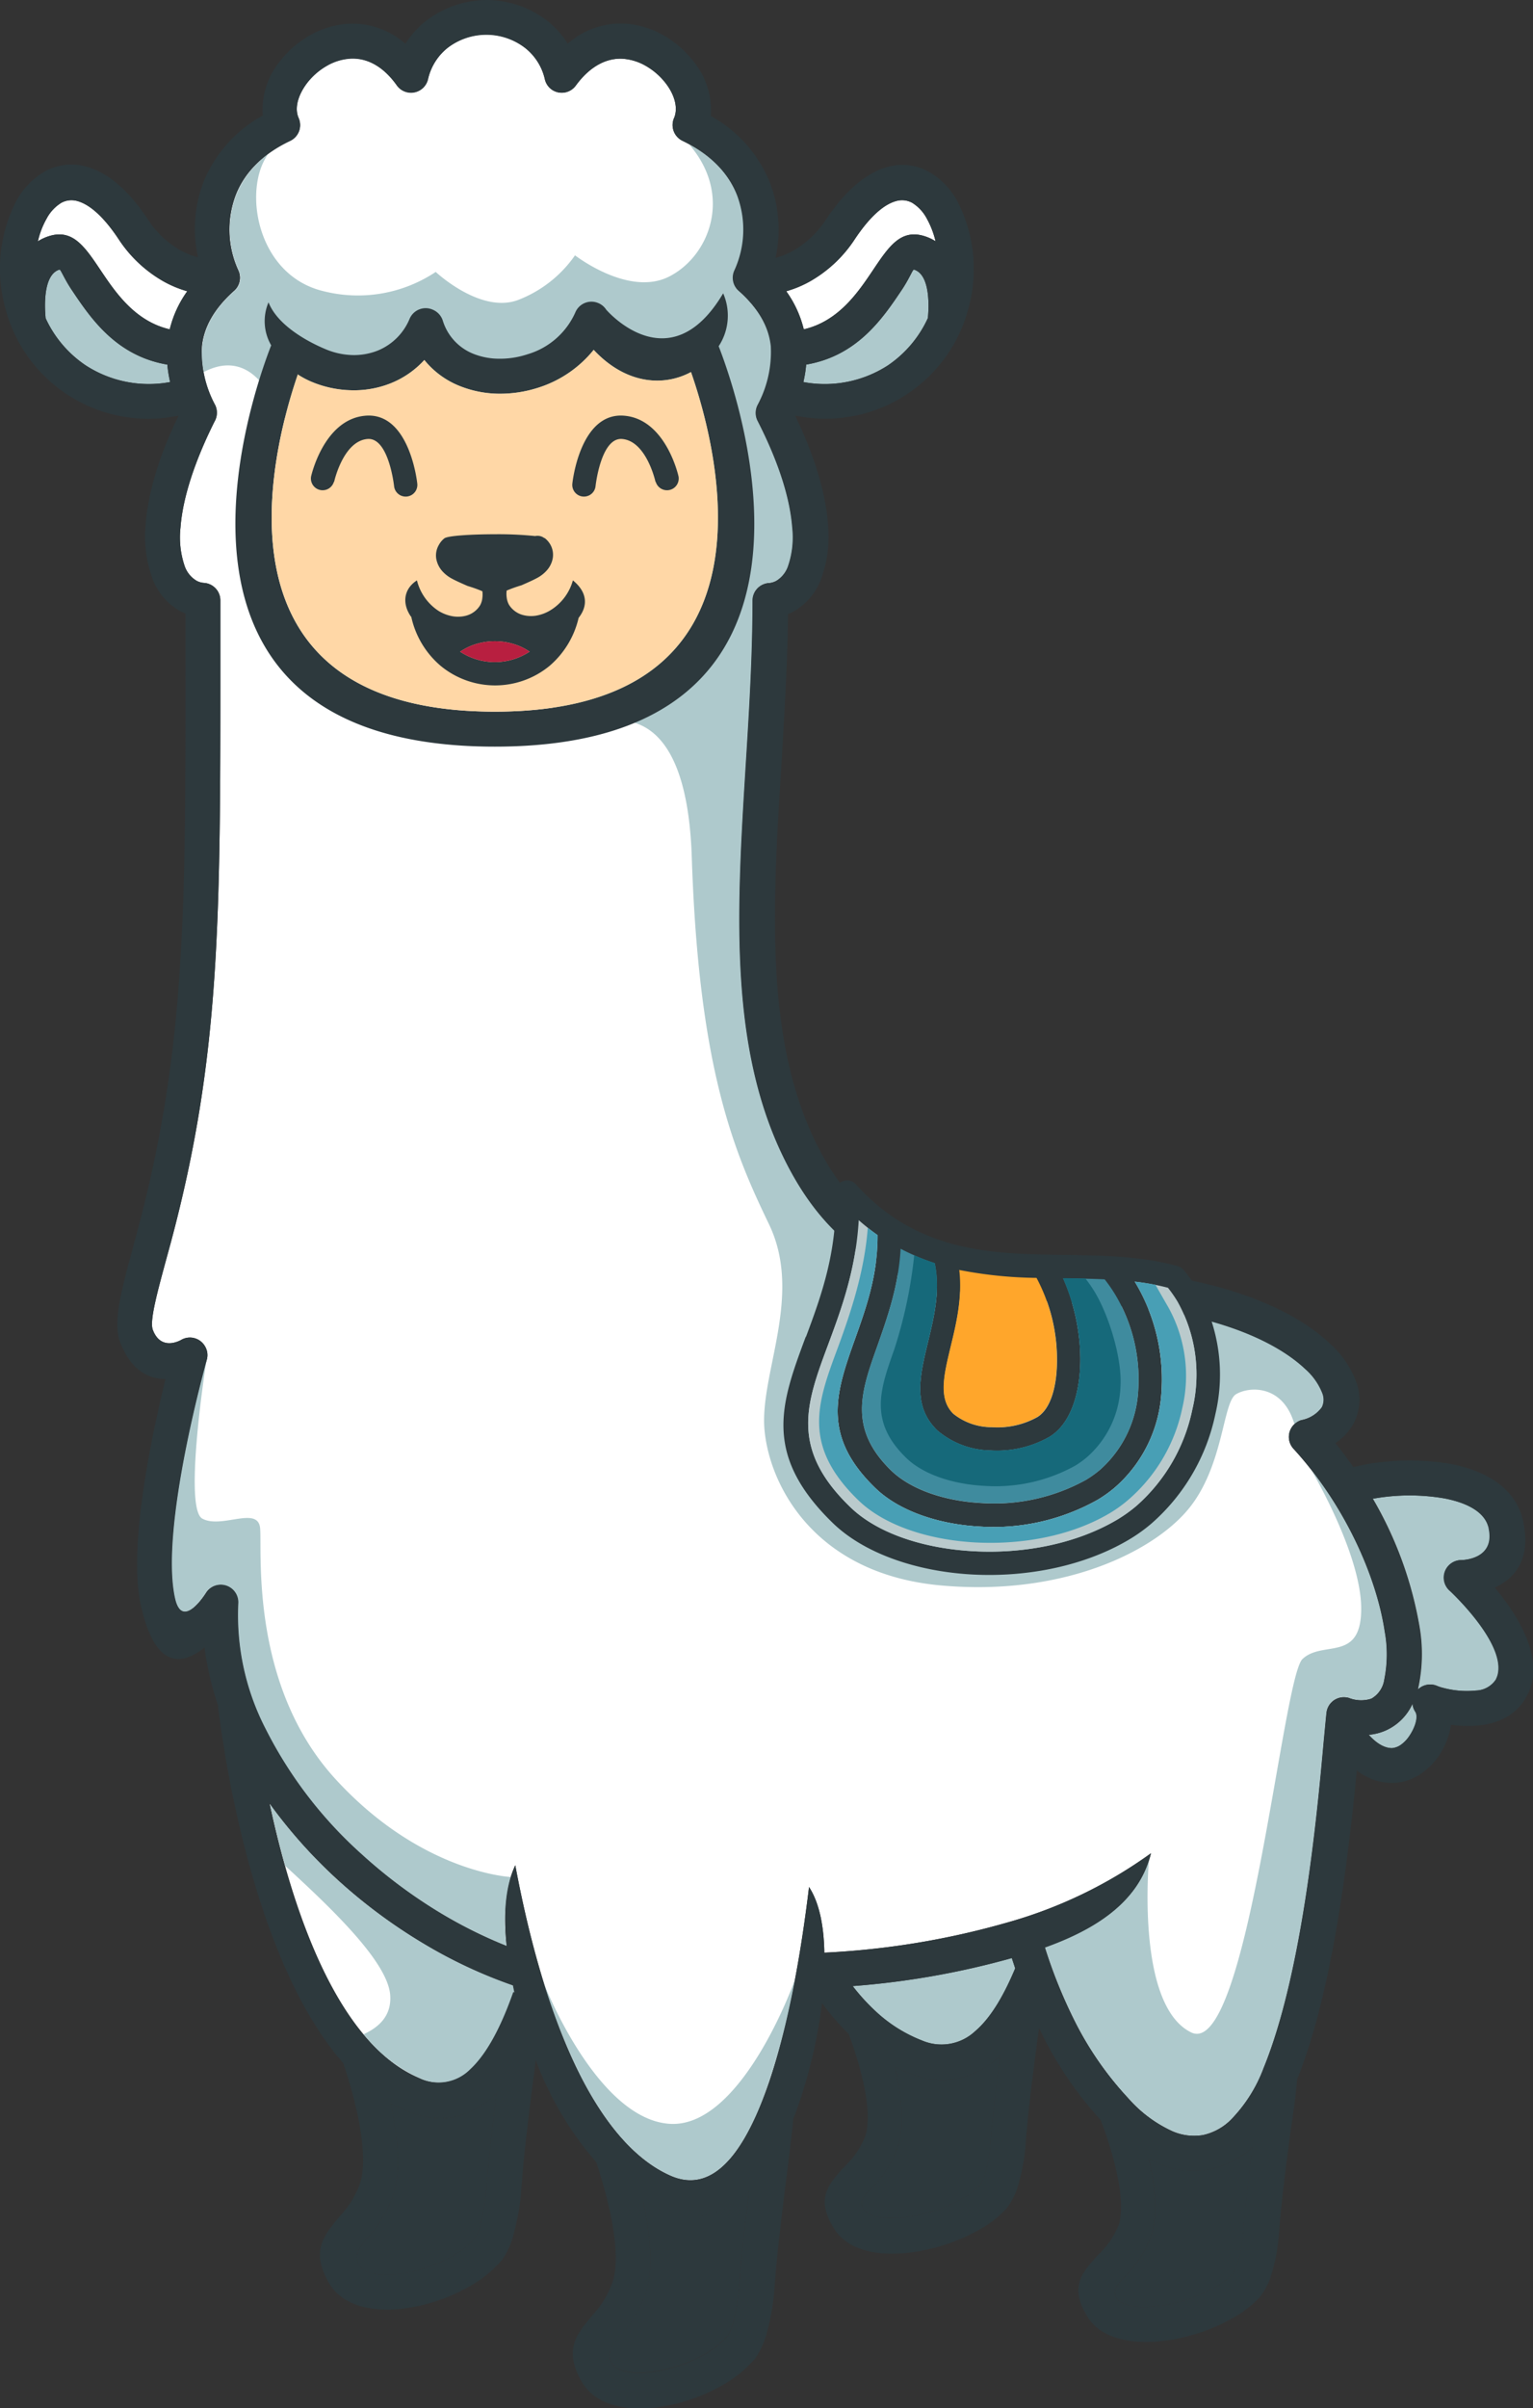 <svg xmlns="http://www.w3.org/2000/svg" viewBox="0 0 230.13 361.22"><rect x="0" y="0" width="230.13" height="361.22" fill="#333333" stroke="none"/><defs><style>.cls-1{fill:#fff;}.cls-2{fill:#aec9cc;}.cls-3{fill:#2d393d;}.cls-4{fill:#ffd7a6;}.cls-5{fill:#b81f40;}.cls-6{fill:#3f8b9e;}.cls-7{fill:#16697a;}.cls-8{fill:#ffa62b;}.cls-9{fill:#bacacc;}.cls-10{fill:#489fb5;}</style></defs><title>Element 3</title><g id="Ebene_2" data-name="Ebene 2"><g id="Original"><g id="Schattierung"><g id="Weiß"><path class="cls-1" d="M77.35,279.78C79,288.6,82,301.4,87.27,311.65c3.5,6.79,8,12.41,13.54,14.78,6,2.52,10.39-3.07,13.64-11.37,3.71-9.46,5.83-22.26,7-32,1.57,2.4,2.23,5.92,2.3,9.85a120.35,120.35,0,0,0,27.31-4.48A68.34,68.34,0,0,0,172.78,278c-1.86,7.75-9.17,11.72-15.91,14.14a74,74,0,0,0,4.45,11,49.48,49.48,0,0,0,8.07,11.62,19.67,19.67,0,0,0,6.59,4.92,8.14,8.14,0,0,0,4.61.58,8.48,8.48,0,0,0,4.18-2.29,22.14,22.14,0,0,0,4.92-7.78c5.78-14.12,8-37.63,9-48.82.19-2,.34-3.64.43-4.45a2.63,2.63,0,0,1,2.9-2.32,2.44,2.44,0,0,1,.47.09,5,5,0,0,0,3.37.11,3.91,3.91,0,0,0,1.93-2.83,19,19,0,0,0,.07-7.24c-1.23-8.29-6.06-19.1-13.69-27.41a2.63,2.63,0,0,1,.16-3.71,2.68,2.68,0,0,1,1-.59,4.9,4.9,0,0,0,3.1-1.94,2.6,2.6,0,0,0,.06-2.1,9.46,9.46,0,0,0-2.6-3.65c-4.24-4-12.63-7.83-25.09-9.14-3.51-.37-7-.58-10.51-.79-16.45-1-31.32-1.88-41-18.63-10.12-17.53-8.75-39.45-7.33-62.31.5-8,1-16.19,1-24.38a2.64,2.64,0,0,1,2.53-2.63,2.87,2.87,0,0,0,1-.3,4.14,4.14,0,0,0,1.83-2.31,13.36,13.36,0,0,0,.6-5.73c-.32-4.16-1.89-9.52-5.21-16a2.62,2.62,0,0,1,0-2.33h0a16.87,16.87,0,0,0,2-8.86c-.3-2.77-1.72-5.55-4.83-8.3a2.61,2.61,0,0,1-.64-3.06,14.67,14.67,0,0,0,.39-11.31c-1.22-3.11-3.77-6-8.16-8.12a2.63,2.63,0,0,1-1.25-3.5v0c.6-1.54,0-3.51-1.34-5.21a10.16,10.16,0,0,0-2.89-2.51,8.1,8.1,0,0,0-3.53-1.1c-2.29-.12-4.8,1-7,4a2.62,2.62,0,0,1-4.7-1,8.32,8.32,0,0,0-3-4.7,9.55,9.55,0,0,0-11.51,0,8.37,8.37,0,0,0-3,4.76,2.62,2.62,0,0,1-4.69.9c-2.18-3.06-4.68-4.14-7-4a8.06,8.06,0,0,0-3.53,1.1,10,10,0,0,0-2.89,2.51c-1.34,1.74-2,3.77-1.3,5.33a2.61,2.61,0,0,1-1.29,3.4h0c-4.4,2.08-6.94,5-8.16,8.12a14.67,14.67,0,0,0,.39,11.31,2.61,2.61,0,0,1-.76,3.16c-3,2.72-4.42,5.46-4.71,8.2a16.68,16.68,0,0,0,2,8.86,2.65,2.65,0,0,1-.12,2.48C29,69.65,27.41,75,27.1,79.09a13.38,13.38,0,0,0,.59,5.73,4.15,4.15,0,0,0,1.84,2.31,2.74,2.74,0,0,0,1.12.31,2.63,2.63,0,0,1,2.43,2.62V99c0,38.67.05,59.45-7.43,87.36L25,188.74c-1.44,5.3-2.56,9.42-2.06,10.74,1.26,3.34,4.27,1.5,4.28,1.5a2.61,2.61,0,0,1,3.57,1,2.55,2.55,0,0,1,.25,2h0c0,.07-7.12,25.25-4.76,35.78,1.1,4.9,4.63-.8,4.64-.82a2.63,2.63,0,0,1,4.85,1.57,37.16,37.16,0,0,0,4.12,18.86,63.74,63.74,0,0,0,14.37,18.74A75.18,75.18,0,0,0,66.18,287a68.64,68.64,0,0,0,9.87,4.9c-.48-4.56-.23-8.88,1.3-12.09Z"/><path class="cls-1" d="M40.49,270.53c3.2,15,9.82,35.83,22.41,41.17a6.7,6.7,0,0,0,7.75-1.31c2.55-2.37,4.67-6.51,6.45-11.57l.16.06L77,297.82a72,72,0,0,1-13.53-6.35A79.87,79.87,0,0,1,50.72,282a74.85,74.85,0,0,1-10.23-11.44Z"/><path class="cls-1" d="M5.7,36.19a7,7,0,0,1,1.73-.79c3.51-1.06,5.31,1.61,7.7,5.18,2.18,3.24,5.12,7.62,10.35,8.82a16.39,16.39,0,0,1,2.63-5.71,16.51,16.51,0,0,1-3.51-1.45,19.63,19.63,0,0,1-6.77-6.33c-2.35-3.55-4.49-5.31-6.29-5.77a3.18,3.18,0,0,0-2.33.28A6.13,6.13,0,0,0,7,32.79a12.47,12.47,0,0,0-1.31,3.4Z"/><path class="cls-1" d="M120.66,49.4c5.23-1.2,8.17-5.58,10.35-8.82,2.39-3.57,4.18-6.24,7.69-5.18a7.1,7.1,0,0,1,1.74.79,13.16,13.16,0,0,0-1.31-3.4,6.13,6.13,0,0,0-2.2-2.37,3.18,3.18,0,0,0-2.33-.28c-1.81.46-3.94,2.22-6.3,5.77a19.58,19.58,0,0,1-6.87,6.39,16.4,16.4,0,0,1-3.4,1.39,16.39,16.39,0,0,1,2.63,5.71Z"/></g><g id="Schattierung-2" data-name="Schattierung"><path class="cls-2" d="M194.36,213.59a2.68,2.68,0,0,1,1-.59,4.9,4.9,0,0,0,3.1-1.94,2.6,2.6,0,0,0,.06-2.1,9.46,9.46,0,0,0-2.6-3.65c-4.24-4-12.63-7.83-25.09-9.14-3.51-.37-7-.58-10.51-.79-16.45-1-31.32-1.88-41-18.63-10.12-17.53-8.75-39.45-7.33-62.31.5-8,1-16.19,1-24.38a2.64,2.64,0,0,1,2.53-2.63,2.87,2.87,0,0,0,1-.3,4.14,4.14,0,0,0,1.83-2.31,13.36,13.36,0,0,0,.6-5.73c-.32-4.16-1.89-9.52-5.21-16a2.62,2.62,0,0,1,0-2.33h0a16.87,16.87,0,0,0,2-8.86c-7.87,0-33,22.87-34,28.79s1.83,30.7,1.83,30.7,19.23-14.61,20.28,17.23,6.38,44.21,11.58,55-1.45,22.5-.66,30.92,7.63,21.57,26.44,23.28,32.5-5.39,37.5-11.84,4.86-15.65,6.84-16.84,7-1.46,8.74,4.41Z"/><path class="cls-2" d="M114.34,59.59A15.62,15.62,0,0,0,115.78,52c-.3-2.77-1.72-5.55-4.83-8.3a2.61,2.61,0,0,1-.64-3.06,14.67,14.67,0,0,0,.39-11.31,14.91,14.91,0,0,0-7.23-7.65c6.62,7.66,3,16.8-3.07,19.83S86.32,38.3,86.32,38.3A18.48,18.48,0,0,1,77.77,45c-5.65,2.11-12.36-4.21-12.36-4.21a21.07,21.07,0,0,1-16.84,2.89c-10-2.36-12.17-15.18-8.34-20.53a14.06,14.06,0,0,0-4.79,6.12,14.67,14.67,0,0,0,.39,11.31,2.61,2.61,0,0,1-.76,3.16c-3,2.72-4.42,5.46-4.71,8.2a12.11,12.11,0,0,0,.23,3.87C37.68,52.09,40.8,60,40.8,60s7.5,11.31,10.79,10.52,47.66-4.78,53.8-9.33c3.93-2.91,7.14-2.37,9-1.61Z"/><path class="cls-2" d="M81.67,297.63a89.3,89.3,0,0,0,5.6,14c3.5,6.79,8,12.41,13.54,14.78,6,2.52,10.39-3.07,13.64-11.37a104.14,104.14,0,0,0,4.9-18.16c0,.14-8,22.48-18.88,21.7s-18.75-20.85-18.8-21Zm90.9-18.88c-2.15,7.25-9.19,11-15.7,13.37a74,74,0,0,0,4.45,11,49.48,49.48,0,0,0,8.07,11.62,19.67,19.67,0,0,0,6.59,4.92,8.14,8.14,0,0,0,4.61.58,8.48,8.48,0,0,0,4.18-2.29,22.14,22.14,0,0,0,4.92-7.78c5.78-14.12,8-37.63,9-48.82.19-2,.34-3.64.43-4.45a2.63,2.63,0,0,1,2.9-2.32,2.44,2.44,0,0,1,.47.09,5,5,0,0,0,3.37.11,3.91,3.91,0,0,0,1.93-2.83,19,19,0,0,0,.07-7.24c-1.08-7.25-4.91-16.44-11-24.19h0s7.44,12.5,7.48,20.72-5.79,4.73-8.82,7.63-8.29,60.12-16.71,56-6.31-26.16-6.31-26.16Z"/><path class="cls-2" d="M31,204c0,.07-7.12,25.25-4.76,35.78,1.1,4.9,4.63-.8,4.64-.82a2.63,2.63,0,0,1,4.85,1.57,37.16,37.16,0,0,0,4.12,18.86,63.74,63.74,0,0,0,14.37,18.74A75.18,75.18,0,0,0,66.18,287a68.64,68.64,0,0,0,9.87,4.9,26.52,26.52,0,0,1,.62-10.34h0s-13.41-.61-26.31-14.69-11-34.2-11.31-37.62-5.79.13-8.68-1.45S31,204,31,204Z"/><path class="cls-2" d="M212.07,255.54a8,8,0,0,1-4.1,4.07,8.13,8.13,0,0,1-2.49.62c1.35,1.49,2.53,2,3.5,2a2.77,2.77,0,0,0,1.32-.49,5.13,5.13,0,0,0,1.3-1.36c.91-1.35,1.34-2.9.88-3.6h0a2.58,2.58,0,0,1-.42-1.2Z"/><path class="cls-2" d="M206.09,224.81a57.12,57.12,0,0,1,7,19.14,24,24,0,0,1-.2,9.32l0,.16a2.62,2.62,0,0,1,2.9-.52,5.8,5.8,0,0,0,.91.29,13.74,13.74,0,0,0,4.9.39,3.7,3.7,0,0,0,3-1.67l.06-.14a3.42,3.42,0,0,0,.2-.55c1.16-4.51-6.1-11.57-7.13-12.55a2.63,2.63,0,0,1,1.67-4.66s5.14,0,4.11-4.76c0-.14-.06-.26-.09-.37-.7-2.23-3.38-3.53-6.65-4.14a31,31,0,0,0-10.62.06Z"/><path class="cls-2" d="M40.49,270.53c.63,2.94,1.39,6.1,2.3,9.33,6.78,6.22,15.48,14.43,15.79,19.47.2,3.07-1.71,4.77-4,5.82a22.47,22.47,0,0,0,8.34,6.55,6.7,6.7,0,0,0,7.75-1.31c2.55-2.37,4.67-6.51,6.45-11.57l.16.06L77,297.82a72,72,0,0,1-13.53-6.35A79.87,79.87,0,0,1,50.72,282a74.85,74.85,0,0,1-10.23-11.44Z"/><path class="cls-2" d="M128,297.92a30.56,30.56,0,0,0,3.5,3.83,21.64,21.64,0,0,0,6.9,4.33,7.4,7.4,0,0,0,8-1.4c2.35-2,4.31-5.39,6-9.42l-.51-1.54a122.56,122.56,0,0,1-23.84,4.2Z"/><path class="cls-2" d="M25.11,54.69c-7.7-1.31-11.53-7-14.34-11.2-1.15-1.71-1.66-3.11-1.84-3.05-2.55.77-2.22,5.89-2.08,7.3a17.15,17.15,0,0,0,6,7.06,17.42,17.42,0,0,0,12.69,2.51,19.57,19.57,0,0,1-.42-2.62Z"/><path class="cls-2" d="M139.29,47.74c.14-1.41.46-6.53-2.09-7.3-.18-.06-.68,1.34-1.83,3.05-2.82,4.2-6.64,9.89-14.35,11.2a18.09,18.09,0,0,1-.42,2.62,17.44,17.44,0,0,0,12.68-2.49,17.25,17.25,0,0,0,6-7.08Z"/></g></g><g id="Füße"><path class="cls-3" d="M112.45,328.58c-3.65,3.67-8.14,5-13.67,2.68a23.23,23.23,0,0,1-2.24-1.1c.95,4.36,1.62,9.6.54,13.32a18.18,18.18,0,0,1-4.1,7c-1.17,1.39-2,2.44-1.14,4a2,2,0,0,0,.41.48c1.06.88,3.08,1.1,5.41.84a21.62,21.62,0,0,0,8-2.61,12.8,12.8,0,0,0,3.6-2.86,7.69,7.69,0,0,0,.85-2.24,26.37,26.37,0,0,0,.79-4.61c.35-4.87,1-10.19,1.58-15Z"/><path class="cls-3" d="M74.52,314l-.3.28c-3.67,3.42-8.06,4.55-13.36,2.3a21,21,0,0,1-2.23-1.11c.95,4.36,1.61,9.61.54,13.33a18.1,18.1,0,0,1-4.1,7c-1.17,1.39-2,2.44-1.15,4a1.94,1.94,0,0,0,.41.49h0c1,.88,3.08,1.1,5.41.84a21.68,21.68,0,0,0,8-2.61,13.26,13.26,0,0,0,3.6-2.85,7.68,7.68,0,0,0,.84-2.25,26.3,26.3,0,0,0,.8-4.61c.34-4.83,1-10.12,1.56-14.87Z"/><path class="cls-3" d="M172.46,323.8c.88,3.8,1.42,8.17.42,11.34a16.32,16.32,0,0,1-4.12,6.48l-.14.14c-1,1.06-1.66,1.88-1,3a2,2,0,0,0,.23.27c1.09,1,3.5,1.2,6.23.85a22.79,22.79,0,0,0,8.88-3.11,10.85,10.85,0,0,0,2.18-1.76,6.43,6.43,0,0,0,.76-1.89,21.24,21.24,0,0,0,.74-4.06c.3-4.25.87-8.87,1.41-13a13.46,13.46,0,0,1-6.54,3.37,13.15,13.15,0,0,1-7.57-.88c-.51-.21-1-.45-1.53-.71Z"/><path class="cls-3" d="M134.33,310c.94,3.91,1.57,8.52.53,11.84a16.19,16.19,0,0,1-4.11,6.47l-.15.15c-1,1-1.65,1.88-.94,3a1.18,1.18,0,0,0,.23.27c1.09,1,3.49,1.19,6.23.84a22.69,22.69,0,0,0,8.88-3.11,10.44,10.44,0,0,0,2.17-1.76,6.07,6.07,0,0,0,.76-1.88,20.75,20.75,0,0,0,.74-4.06c.32-4.37.9-9.12,1.46-13.38l-.28.25A12.32,12.32,0,0,1,136.57,311c-.76-.29-1.51-.61-2.24-1Z"/></g><path id="Kontur" class="cls-3" d="M139.29,47.74c.14-1.41.46-6.53-2.09-7.3-.18-.06-.68,1.34-1.83,3.05-2.82,4.2-6.64,9.89-14.35,11.2a18.09,18.09,0,0,1-.42,2.62,17.44,17.44,0,0,0,12.68-2.49,17.25,17.25,0,0,0,6-7.08ZM120.66,49.4c5.23-1.2,8.17-5.58,10.35-8.82,2.39-3.57,4.18-6.24,7.69-5.18a7.1,7.1,0,0,1,1.74.79,13.16,13.16,0,0,0-1.31-3.4,6.13,6.13,0,0,0-2.2-2.37,3.18,3.18,0,0,0-2.33-.28c-1.81.46-3.94,2.22-6.3,5.77a19.58,19.58,0,0,1-6.87,6.39,16.4,16.4,0,0,1-3.4,1.39,16.39,16.39,0,0,1,2.63,5.71ZM44.72,56.13c-4,11.62-14.17,50.62,29.56,50.62,44.13,0,33.37-39.72,29.45-50.94C99.67,58,94,57.7,89.12,52.48a17.42,17.42,0,0,1-8.27,5.66,18.68,18.68,0,0,1-6,.92A16.2,16.2,0,0,1,69,57.9a13,13,0,0,1-5.3-3.9,13.68,13.68,0,0,1-5.16,3.54,14.91,14.91,0,0,1-5.89,1,16.27,16.27,0,0,1-6-1.32,13.19,13.19,0,0,1-2-1.08ZM77.35,279.78C79,288.6,82,301.4,87.27,311.65c3.5,6.79,8,12.41,13.54,14.78,6,2.52,10.39-3.07,13.64-11.37,3.71-9.46,5.83-22.26,7-32,1.57,2.4,2.23,5.92,2.3,9.85a120.35,120.35,0,0,0,27.31-4.48A68.34,68.34,0,0,0,172.78,278c-1.86,7.75-9.17,11.72-15.91,14.14a74,74,0,0,0,4.45,11,49.48,49.48,0,0,0,8.07,11.62,19.67,19.67,0,0,0,6.59,4.92,8.14,8.14,0,0,0,4.61.58,8.48,8.48,0,0,0,4.18-2.29,22.14,22.14,0,0,0,4.92-7.78c5.78-14.12,8-37.63,9-48.82.19-2,.34-3.64.43-4.45a2.63,2.63,0,0,1,2.9-2.32,2.44,2.44,0,0,1,.47.09,5,5,0,0,0,3.37.11,3.91,3.91,0,0,0,1.93-2.83,19,19,0,0,0,.07-7.24c-1.23-8.29-6.06-19.1-13.69-27.41a2.63,2.63,0,0,1,.16-3.71,2.68,2.68,0,0,1,1-.59,4.9,4.9,0,0,0,3.1-1.94,2.6,2.6,0,0,0,.06-2.1,9.46,9.46,0,0,0-2.6-3.65c-4.24-4-12.63-7.83-25.09-9.14-3.51-.37-7-.58-10.51-.79-16.45-1-31.32-1.88-41-18.63-10.12-17.53-8.75-39.45-7.33-62.31.5-8,1-16.19,1-24.38a2.64,2.64,0,0,1,2.53-2.63,2.87,2.87,0,0,0,1-.3,4.14,4.14,0,0,0,1.83-2.31,13.36,13.36,0,0,0,.6-5.73c-.32-4.16-1.89-9.52-5.21-16a2.62,2.62,0,0,1,0-2.33h0a16.87,16.87,0,0,0,2-8.86c-.3-2.77-1.72-5.55-4.83-8.3a2.61,2.61,0,0,1-.64-3.06,14.67,14.67,0,0,0,.39-11.31c-1.22-3.11-3.77-6-8.16-8.12a2.63,2.63,0,0,1-1.25-3.5v0c.6-1.54,0-3.51-1.34-5.21a10.16,10.16,0,0,0-2.89-2.51,8.1,8.1,0,0,0-3.53-1.1c-2.29-.12-4.8,1-7,4a2.61,2.61,0,0,1-3.65.62,2.57,2.57,0,0,1-1-1.56,8.45,8.45,0,0,0-3.05-4.72,9.55,9.55,0,0,0-11.51,0,8.37,8.37,0,0,0-3,4.76,2.62,2.62,0,0,1-4.69.9c-2.18-3.06-4.68-4.14-7-4a8.06,8.06,0,0,0-3.53,1.1,10,10,0,0,0-2.89,2.51c-1.34,1.74-2,3.77-1.3,5.33a2.61,2.61,0,0,1-1.29,3.4h0c-4.4,2.08-6.94,5-8.16,8.12a14.67,14.67,0,0,0,.39,11.31,2.61,2.61,0,0,1-.76,3.16c-3,2.72-4.42,5.46-4.71,8.2a16.68,16.68,0,0,0,2,8.86,2.65,2.65,0,0,1-.12,2.48C29,69.65,27.41,75,27.1,79.09a13.38,13.38,0,0,0,.59,5.73,4.15,4.15,0,0,0,1.84,2.31,2.74,2.74,0,0,0,1.12.31,2.63,2.63,0,0,1,2.43,2.62V99c0,38.67.05,59.45-7.43,87.36L25,188.74c-1.44,5.3-2.56,9.42-2.06,10.74,1.26,3.34,4.27,1.5,4.28,1.5a2.61,2.61,0,0,1,3.57,1,2.55,2.55,0,0,1,.25,2h0c0,.07-7.12,25.25-4.76,35.78,1.1,4.9,4.63-.8,4.64-.82a2.63,2.63,0,0,1,4.85,1.57,37.16,37.16,0,0,0,4.12,18.86,63.74,63.74,0,0,0,14.37,18.74A75.18,75.18,0,0,0,66.18,287a68.64,68.64,0,0,0,9.87,4.9c-.48-4.56-.23-8.88,1.3-12.09Zm39.08-241.1a11.74,11.74,0,0,0,2.51-1,14.23,14.23,0,0,0,5-4.67c3.16-4.76,6.4-7.2,9.4-8a8.17,8.17,0,0,1,6.15.79,11.19,11.19,0,0,1,4.2,4.34,22.09,22.09,0,0,1,1.92,15.2c-.07.33-.16.68-.25,1a22.2,22.2,0,0,1-26,16c3.09,6.38,4.6,11.86,4.93,16.26a18.53,18.53,0,0,1-.94,8A9.31,9.31,0,0,1,119,91.8a6.29,6.29,0,0,1-.7.32c-.08,7.5-.55,15.12-1,22.63-1.37,22.07-2.69,43.24,6.64,59.39,8.24,14.28,21.78,15.1,36.75,16,3.49.21,7.06.42,10.73.81,13.74,1.45,23.23,5.87,28.18,10.55a14.71,14.71,0,0,1,4,5.81,7.67,7.67,0,0,1-.44,6.28,8.2,8.2,0,0,1-2.7,2.88c.94,1.16,1.84,2.37,2.69,3.59l.72-.16a36.94,36.94,0,0,1,13.86-.31c5,.95,9.3,3.31,10.69,7.74.09.28.16.55.22.82,1.29,5.95-1.44,8.72-4.25,10,3,3.59,6.82,9.37,5.54,14.37a9.61,9.61,0,0,1-.47,1.38,2,2,0,0,1-.13.25c-1.44,3-4.17,4.26-7,4.64a17.36,17.36,0,0,1-4.51-.06,11.22,11.22,0,0,1-1.77,4.56,10.1,10.1,0,0,1-2.7,2.75,7.87,7.87,0,0,1-3.93,1.4,8.52,8.52,0,0,1-5.74-1.87c-1.19,12.28-3.54,32.92-8.94,46.3-.16,1.89-.53,4.65-1,7.82-.63,4.73-1.39,10.42-1.77,15.74a27.17,27.17,0,0,1-.94,5.15,10.38,10.38,0,0,1-1.92,4,16,16,0,0,1-3.24,2.67,28.21,28.21,0,0,1-11,3.87c-4.15.53-8.1-.05-10.42-2.16a6.92,6.92,0,0,1-1.14-1.34c-2.84-4.49-1-6.62,1.54-9.37l.13-.15a12,12,0,0,0,3-4.48C169.3,329,166,320,165.22,318a55,55,0,0,1-8.59-12.46c-.22-.44-.44-.88-.65-1.32l-.3,2.22c-.63,4.73-1.38,10.42-1.76,15.74a28.06,28.06,0,0,1-.95,5.15,10.53,10.53,0,0,1-1.91,4,16,16,0,0,1-3.25,2.66,28,28,0,0,1-11,3.87c-4.16.54-8.11,0-10.43-2.16a6.28,6.28,0,0,1-1.13-1.34c-2.85-4.48-1-6.62,1.53-9.36l.13-.15a12,12,0,0,0,3-4.48c1.36-4.35-1.55-12.71-2.51-15.28a35.84,35.84,0,0,1-4-4.62,74.64,74.64,0,0,1-4,16.57c-.1.27-.21.54-.32.81-.18,2.05-.57,5.13-1,8.66-.66,5.24-1.46,11.54-1.88,17.48a32.64,32.64,0,0,1-1,5.6,12,12,0,0,1-1.87,4.24,18.15,18.15,0,0,1-5.06,4.06,26.91,26.91,0,0,1-10,3.27c-3.66.41-7.1-.15-9.34-2a7,7,0,0,1-1.63-1.94c-2.7-4.77-.81-7,1.7-10A13.83,13.83,0,0,0,92.05,342c1.5-5.19-1.77-15.35-2.55-17.67a48.84,48.84,0,0,1-6.89-10.3,50.06,50.06,0,0,1-2.19-5l-.33,2.62c-.67,5.24-1.47,11.54-1.89,17.48a32.39,32.39,0,0,1-1,5.6A11.87,11.87,0,0,1,75.37,339a18.51,18.51,0,0,1-5.06,4.07,27.06,27.06,0,0,1-10,3.26c-3.66.41-7.09-.15-9.33-2h0a6.87,6.87,0,0,1-1.63-1.93c-2.7-4.77-.81-7,1.7-10a14,14,0,0,0,3.07-5.12c1.53-5.29-1.89-15.75-2.59-17.79-14-15.94-18.26-48.84-18.82-53.74a43.5,43.5,0,0,1-2-8.63c-3.25,2.64-7.38,3.44-9.55-6.26-2-8.87,1.71-25.94,3.69-34-2.43,0-5.17-1.18-6.83-5.58-1.11-2.93.21-7.75,1.9-14l.65-2.41c7.32-27.32,7.3-47.86,7.27-86.13,0-7.61,0,.83,0-6.7-.24-.1-.47-.2-.7-.32a9.33,9.33,0,0,1-4.32-5.11,18.52,18.52,0,0,1-.95-8c.34-4.4,1.84-9.88,4.94-16.26a22.19,22.19,0,0,1-26-16.06c-.1-.34-.18-.67-.25-1a22.15,22.15,0,0,1,1.92-15.2,11.33,11.33,0,0,1,4.2-4.34,8.18,8.18,0,0,1,6.15-.79c3,.76,6.25,3.2,9.4,8a14.3,14.3,0,0,0,4.92,4.63,11.83,11.83,0,0,0,2.57,1,19.66,19.66,0,0,1,.84-11.31,19.89,19.89,0,0,1,8.89-9.95A11.48,11.48,0,0,1,42,9.22a15.28,15.28,0,0,1,4.43-3.87,13.33,13.33,0,0,1,5.85-1.78,12,12,0,0,1,8.58,3A13.44,13.44,0,0,1,64.13,3,15.08,15.08,0,0,1,73,0h.07A15,15,0,0,1,82,3a13.58,13.58,0,0,1,3.23,3.55,12,12,0,0,1,8.59-3,13.33,13.33,0,0,1,5.85,1.78,15.41,15.41,0,0,1,4.43,3.87,11.53,11.53,0,0,1,2.6,8.2,19.86,19.86,0,0,1,8.88,10,19.58,19.58,0,0,1,.84,11.31ZM107.91,52C111.07,60.14,129,112,74.28,112,19.2,112,37.75,59.38,40.71,51.8a7.21,7.21,0,0,1-.4-6.45c1.34,3.42,5.75,5.85,8.49,7a11.11,11.11,0,0,0,4,.91,9.71,9.71,0,0,0,3.83-.64,8.75,8.75,0,0,0,4.86-4.8A2.62,2.62,0,0,1,65,46.47a2.65,2.65,0,0,1,1.49,1.69A7.83,7.83,0,0,0,71,53.05a10.5,10.5,0,0,0,3.93.76,13.18,13.18,0,0,0,4.27-.67,11.36,11.36,0,0,0,7.16-6.26,2.62,2.62,0,0,1,3.42-1.43,2.58,2.58,0,0,1,1.22,1s9.5,11.14,17.56-2.45a8.35,8.35,0,0,1-.67,7.93ZM5.7,36.19a7,7,0,0,1,1.73-.79c3.51-1.06,5.31,1.61,7.7,5.18,2.18,3.24,5.12,7.62,10.35,8.82a16.39,16.39,0,0,1,2.63-5.71,16.51,16.51,0,0,1-3.51-1.45,19.63,19.63,0,0,1-6.77-6.33c-2.35-3.55-4.49-5.31-6.29-5.77a3.18,3.18,0,0,0-2.33.28A6.13,6.13,0,0,0,7,32.79a12.47,12.47,0,0,0-1.31,3.4Zm19.41,18.5c-7.7-1.31-11.53-7-14.34-11.2-1.15-1.71-1.66-3.11-1.84-3.05-2.55.77-2.22,5.89-2.08,7.3a17.15,17.15,0,0,0,6,7.06,17.42,17.42,0,0,0,12.69,2.51,19.57,19.57,0,0,1-.42-2.62ZM134.33,310c.94,3.91,1.57,8.52.53,11.84a16.19,16.19,0,0,1-4.11,6.47l-.15.15c-1,1-1.65,1.88-.94,3a1.18,1.18,0,0,0,.23.27c1.09,1,3.49,1.19,6.23.84a22.69,22.69,0,0,0,8.88-3.11,10.44,10.44,0,0,0,2.17-1.76,6.07,6.07,0,0,0,.76-1.88,20.75,20.75,0,0,0,.74-4.06c.32-4.37.9-9.12,1.46-13.38l-.28.25A12.32,12.32,0,0,1,136.57,311c-.76-.29-1.51-.61-2.24-1ZM128,297.92a30.56,30.56,0,0,0,3.5,3.83,21.64,21.64,0,0,0,6.9,4.33,7.4,7.4,0,0,0,8-1.4c2.35-2,4.31-5.39,6-9.42l-.51-1.54a122.56,122.56,0,0,1-23.84,4.2Zm44.44,25.88c.88,3.8,1.42,8.17.42,11.34a16.32,16.32,0,0,1-4.12,6.48l-.14.14c-1,1.06-1.66,1.88-1,3a2,2,0,0,0,.23.27c1.09,1,3.5,1.2,6.23.85a22.79,22.79,0,0,0,8.88-3.11,10.85,10.85,0,0,0,2.18-1.76,6.43,6.43,0,0,0,.76-1.89,21.24,21.24,0,0,0,.74-4.06c.3-4.25.87-8.87,1.41-13a13.46,13.46,0,0,1-6.54,3.37,13.15,13.15,0,0,1-7.57-.88c-.51-.21-1-.45-1.53-.71Zm-132-53.27c3.2,15,9.82,35.83,22.41,41.17a6.7,6.7,0,0,0,7.75-1.31c2.55-2.37,4.67-6.51,6.45-11.57l.16.06L77,297.82a72,72,0,0,1-13.53-6.35A79.87,79.87,0,0,1,50.72,282a74.85,74.85,0,0,1-10.23-11.44Zm165.6-45.72a57.12,57.12,0,0,1,7,19.14,24,24,0,0,1-.2,9.32l0,.16a2.62,2.62,0,0,1,2.9-.52,5.8,5.8,0,0,0,.91.29,13.74,13.74,0,0,0,4.9.39,3.7,3.7,0,0,0,3-1.67l.06-.14a3.42,3.42,0,0,0,.2-.55c1.16-4.51-6.1-11.57-7.13-12.55a2.63,2.63,0,0,1,1.67-4.66s5.14,0,4.11-4.76c0-.14-.06-.26-.09-.37-.7-2.23-3.38-3.53-6.65-4.14a31,31,0,0,0-10.62.06Zm6,30.73a8,8,0,0,1-4.1,4.07,8.13,8.13,0,0,1-2.49.62c1.35,1.49,2.53,2,3.5,2a2.77,2.77,0,0,0,1.32-.49,5.13,5.13,0,0,0,1.3-1.36c.91-1.35,1.34-2.9.88-3.6h0a2.58,2.58,0,0,1-.42-1.2ZM74.52,314l-.3.28c-3.67,3.42-8.06,4.55-13.36,2.3a21,21,0,0,1-2.23-1.11c.95,4.36,1.61,9.61.54,13.33a18.1,18.1,0,0,1-4.1,7c-1.17,1.39-2,2.44-1.15,4a1.94,1.94,0,0,0,.41.49h0c1,.88,3.08,1.1,5.41.84a21.68,21.68,0,0,0,8-2.61,13.26,13.26,0,0,0,3.6-2.85,7.68,7.68,0,0,0,.84-2.25,26.3,26.3,0,0,0,.8-4.61c.34-4.83,1-10.12,1.56-14.87Zm37.93,14.63c-3.65,3.67-8.14,5-13.67,2.68a23.23,23.23,0,0,1-2.24-1.1c.95,4.36,1.62,9.6.54,13.32a18.18,18.18,0,0,1-4.1,7c-1.17,1.39-2,2.44-1.14,4a2,2,0,0,0,.41.48c1.06.88,3.08,1.1,5.41.84a21.62,21.62,0,0,0,8-2.61,12.8,12.8,0,0,0,3.6-2.86,7.69,7.69,0,0,0,.85-2.24,26.37,26.37,0,0,0,.79-4.61c.35-4.87,1-10.19,1.58-15Z"/><g id="Gesicht"><path class="cls-4" d="M44.72,56.13c-4,11.62-14.17,50.62,29.56,50.62,44.13,0,33.37-39.72,29.45-50.94C99.67,58,94,57.7,89.12,52.48a17.42,17.42,0,0,1-8.27,5.66,18.68,18.68,0,0,1-6,.92A16.2,16.2,0,0,1,69,57.9a13,13,0,0,1-5.3-3.9,13.68,13.68,0,0,1-5.16,3.54,14.91,14.91,0,0,1-5.89,1,16.27,16.27,0,0,1-6-1.32,13.19,13.19,0,0,1-2-1.08Z"/><path class="cls-3" d="M69.07,97.75a9.47,9.47,0,0,0,10.43,0,8.78,8.78,0,0,0-1.57-.85,9.69,9.69,0,0,0-7.28,0,9.61,9.61,0,0,0-1.58.86ZM61.7,92.51c-1.35-1.94-1.14-4.14.89-5.45a7.68,7.68,0,0,0,3.23,4.57,6,6,0,0,0,2.17.82,4.75,4.75,0,0,0,2-.1,3.54,3.54,0,0,0,2.07-1.53,2.82,2.82,0,0,0,.35-1.13,3.74,3.74,0,0,0,0-1,21,21,0,0,0-2.21-.79c-.94-.41-1.87-.82-2.52-1.19a5.15,5.15,0,0,1-1.4-1.17,3.81,3.81,0,0,1-.8-1.78,3.13,3.13,0,0,1,.39-2,3.25,3.25,0,0,1,.83-1c.5-.41,4.17-.62,7.64-.62a54.75,54.75,0,0,1,6,.27,1.69,1.69,0,0,1,1.38.31l.06,0a3.43,3.43,0,0,1,.82.94h0a3.13,3.13,0,0,1,.39,2,3.71,3.71,0,0,1-.8,1.78,5.15,5.15,0,0,1-1.4,1.17c-.65.37-1.58.78-2.52,1.19a21,21,0,0,0-2.21.79,3.74,3.74,0,0,0,0,1,3,3,0,0,0,.35,1.13,3.54,3.54,0,0,0,2.07,1.53,4.75,4.75,0,0,0,2,.1,6,6,0,0,0,2.17-.82A7.64,7.64,0,0,0,86,87.06c2.17,1.76,2.3,3.8.86,5.62a13.46,13.46,0,0,1-4.37,7.21,12.86,12.86,0,0,1-16.33,0,13.37,13.37,0,0,1-4.43-7.41Z"/><path class="cls-3" d="M50.12,72.28a1.76,1.76,0,0,1-3.42-.81s1.88-8.57,8.14-9.11c6.69-.58,7.8,10.15,7.8,10.18a1.75,1.75,0,1,1-3.48.4s-.79-7.37-4-7.09c-3.66.32-5,6.41-5,6.43Z"/><path class="cls-3" d="M98.44,72.28a1.76,1.76,0,0,0,3.42-.81S100,62.9,93.72,62.36c-6.69-.58-7.8,10.15-7.8,10.18a1.75,1.75,0,1,0,3.48.4s.79-7.37,4-7.09c3.66.32,5,6.41,5,6.43Z"/><path class="cls-5" d="M69.07,97.75a9.47,9.47,0,0,0,10.43,0,8.78,8.78,0,0,0-1.57-.85,9.69,9.69,0,0,0-7.28,0,9.61,9.61,0,0,0-1.58.86Z"/></g><g id="Sattel"><path class="cls-3" d="M128.91,183c-.42,7.48-2.64,13.45-4.61,18.75-3.26,8.75-5.77,15.51,3.3,24.28,4.09,4,11.12,6.29,18.7,6.67,7.41.38,15.28-1.11,21.42-4.75a21.74,21.74,0,0,0,2.89-2.07A26.34,26.34,0,0,0,179,211.38a22.4,22.4,0,0,0-2.22-16.12,19.51,19.51,0,0,0-1.45-2.09,36,36,0,0,0-5-.92l.17.28a28.2,28.2,0,0,1,3.87,16,20.53,20.53,0,0,1-7,14.59,18.72,18.72,0,0,1-2.62,1.87A31.88,31.88,0,0,1,147.21,229c-6.31-.32-12.25-2.34-15.81-5.79-8.19-7.92-5.88-14.41-3-22.49,1.59-4.46,3.38-9.46,3.34-15.45a31.89,31.89,0,0,1-2.83-2.24Zm15.11,7.5c.49,4.16-.45,8.06-1.31,11.59-1,4.17-1.88,7.76.42,10a9.18,9.18,0,0,0,5.76,2,12.35,12.35,0,0,0,6.8-1.49l.1-.06c2-1.29,2.92-4.73,2.89-8.69a25.9,25.9,0,0,0-3.06-12.14,63.85,63.85,0,0,1-11.6-1.19Zm15.56,1.26a30.51,30.51,0,0,1,2.6,12.06c0,5.08-1.39,9.63-4.48,11.63l-.23.14a15.93,15.93,0,0,1-8.76,2,12.66,12.66,0,0,1-8-3c-3.74-3.63-2.65-8.12-1.39-13.33.88-3.64,1.87-7.69,1-11.76a32.66,32.66,0,0,1-5.12-2.16c-.31,5.63-2,10.29-3.47,14.5-2.47,6.91-4.45,12.47,2.11,18.81,3,2.85,8.06,4.54,13.57,4.82A28.5,28.5,0,0,0,163,222a16.42,16.42,0,0,0,2.14-1.53,17.12,17.12,0,0,0,5.74-12.15,24.75,24.75,0,0,0-3.39-14,22.37,22.37,0,0,0-1.66-2.41c-2-.1-4-.12-6-.15ZM121,200.51c2.21-5.93,4.74-12.75,4.43-21.53a1.76,1.76,0,0,1,.58-1.46,1.74,1.74,0,0,1,2.47.13c9.27,10.29,20.54,10.45,31.41,10.6,5.81.08,11.53.17,16.93,1.69a1.82,1.82,0,0,1,.86.55,22.63,22.63,0,0,1,2.13,3,25.85,25.85,0,0,1,2.64,18.63,29.91,29.91,0,0,1-9.6,16.42,24.05,24.05,0,0,1-3.37,2.41c-6.74,4-15.33,5.65-23.38,5.24-8.37-.43-16.24-3.1-21-7.65-10.72-10.36-7.85-18.06-4.15-28Z"/><path class="cls-6" d="M159.58,191.74a30.51,30.51,0,0,1,2.6,12.06c0,5.08-1.39,9.63-4.48,11.63l-.23.14a15.93,15.93,0,0,1-8.76,2,12.66,12.66,0,0,1-8-3c-3.74-3.63-2.65-8.12-1.39-13.33.88-3.64,1.87-7.69,1-11.76a32.66,32.66,0,0,1-5.12-2.16c-.31,5.63-2,10.29-3.47,14.5-2.47,6.91-4.45,12.47,2.11,18.81,3,2.85,8.06,4.54,13.57,4.82A28.5,28.5,0,0,0,163,222a16.42,16.42,0,0,0,2.14-1.53,17.12,17.12,0,0,0,5.74-12.15,24.75,24.75,0,0,0-3.39-14,22.37,22.37,0,0,0-1.66-2.41c-2-.1-4-.12-6-.15Z"/><path class="cls-7" d="M159.58,191.74a30.51,30.51,0,0,1,2.6,12.06c0,5.08-1.39,9.63-4.48,11.63l-.23.14a15.93,15.93,0,0,1-8.76,2,12.66,12.66,0,0,1-8-3c-3.74-3.63-2.65-8.12-1.39-13.33.88-3.64,1.87-7.69,1-11.76-1-.34-2.06-.73-3.08-1.18a68.8,68.8,0,0,1-3,14.14c-2.13,6-3.85,10.79,1.83,16.28,2.56,2.47,7,3.93,11.75,4.17a24.67,24.67,0,0,0,13.53-3,13.42,13.42,0,0,0,1.85-1.33,14.81,14.81,0,0,0,5-10.52c.28-4.14-1.67-10.55-3.82-14.17a20.35,20.35,0,0,0-1.44-2.09l-3-.05Z"/><path class="cls-8" d="M144,190.48c.49,4.16-.45,8.06-1.31,11.59-1,4.17-1.88,7.76.42,10a9.18,9.18,0,0,0,5.76,2,12.35,12.35,0,0,0,6.8-1.49l.1-.06c2-1.29,2.92-4.73,2.89-8.69a25.9,25.9,0,0,0-3.06-12.14,63.85,63.85,0,0,1-11.6-1.19Z"/><path class="cls-9" d="M128.91,183c-.42,7.48-2.64,13.45-4.61,18.75-3.26,8.75-5.77,15.51,3.3,24.28,4.09,4,11.12,6.29,18.7,6.67,7.41.38,15.28-1.11,21.42-4.75a21.74,21.74,0,0,0,2.89-2.07A26.34,26.34,0,0,0,179,211.38a22.4,22.4,0,0,0-2.22-16.12,19.51,19.51,0,0,0-1.45-2.09,36,36,0,0,0-5-.92l.17.28a28.2,28.2,0,0,1,3.87,16,20.53,20.53,0,0,1-7,14.59,18.72,18.72,0,0,1-2.62,1.87A31.88,31.88,0,0,1,147.21,229c-6.31-.32-12.25-2.34-15.81-5.79-8.19-7.92-5.88-14.41-3-22.49,1.59-4.46,3.38-9.46,3.34-15.45a31.89,31.89,0,0,1-2.83-2.24Z"/><path class="cls-10" d="M173.48,192.74c-1-.21-2.08-.37-3.14-.49l.17.28a28.2,28.2,0,0,1,3.87,16,20.53,20.53,0,0,1-7,14.59,18.72,18.72,0,0,1-2.62,1.87A31.88,31.88,0,0,1,147.21,229c-6.31-.32-12.25-2.34-15.81-5.79-8.19-7.92-5.88-14.41-3-22.49,1.59-4.46,3.38-9.46,3.34-15.45-.49-.35-1-.71-1.47-1.1-.51,6.78-2.71,13.13-4.5,18-3.07,8.25-5.45,14.63,3.12,22.91,3.86,3.73,10.49,5.93,17.64,6.3,7,.35,14.43-1,20.22-4.49a20,20,0,0,0,2.73-2,24.91,24.91,0,0,0,8-13.66A21.16,21.16,0,0,0,175.33,196c-.27-.46-1.15-2-1.85-3.23Z"/></g></g></g></svg>